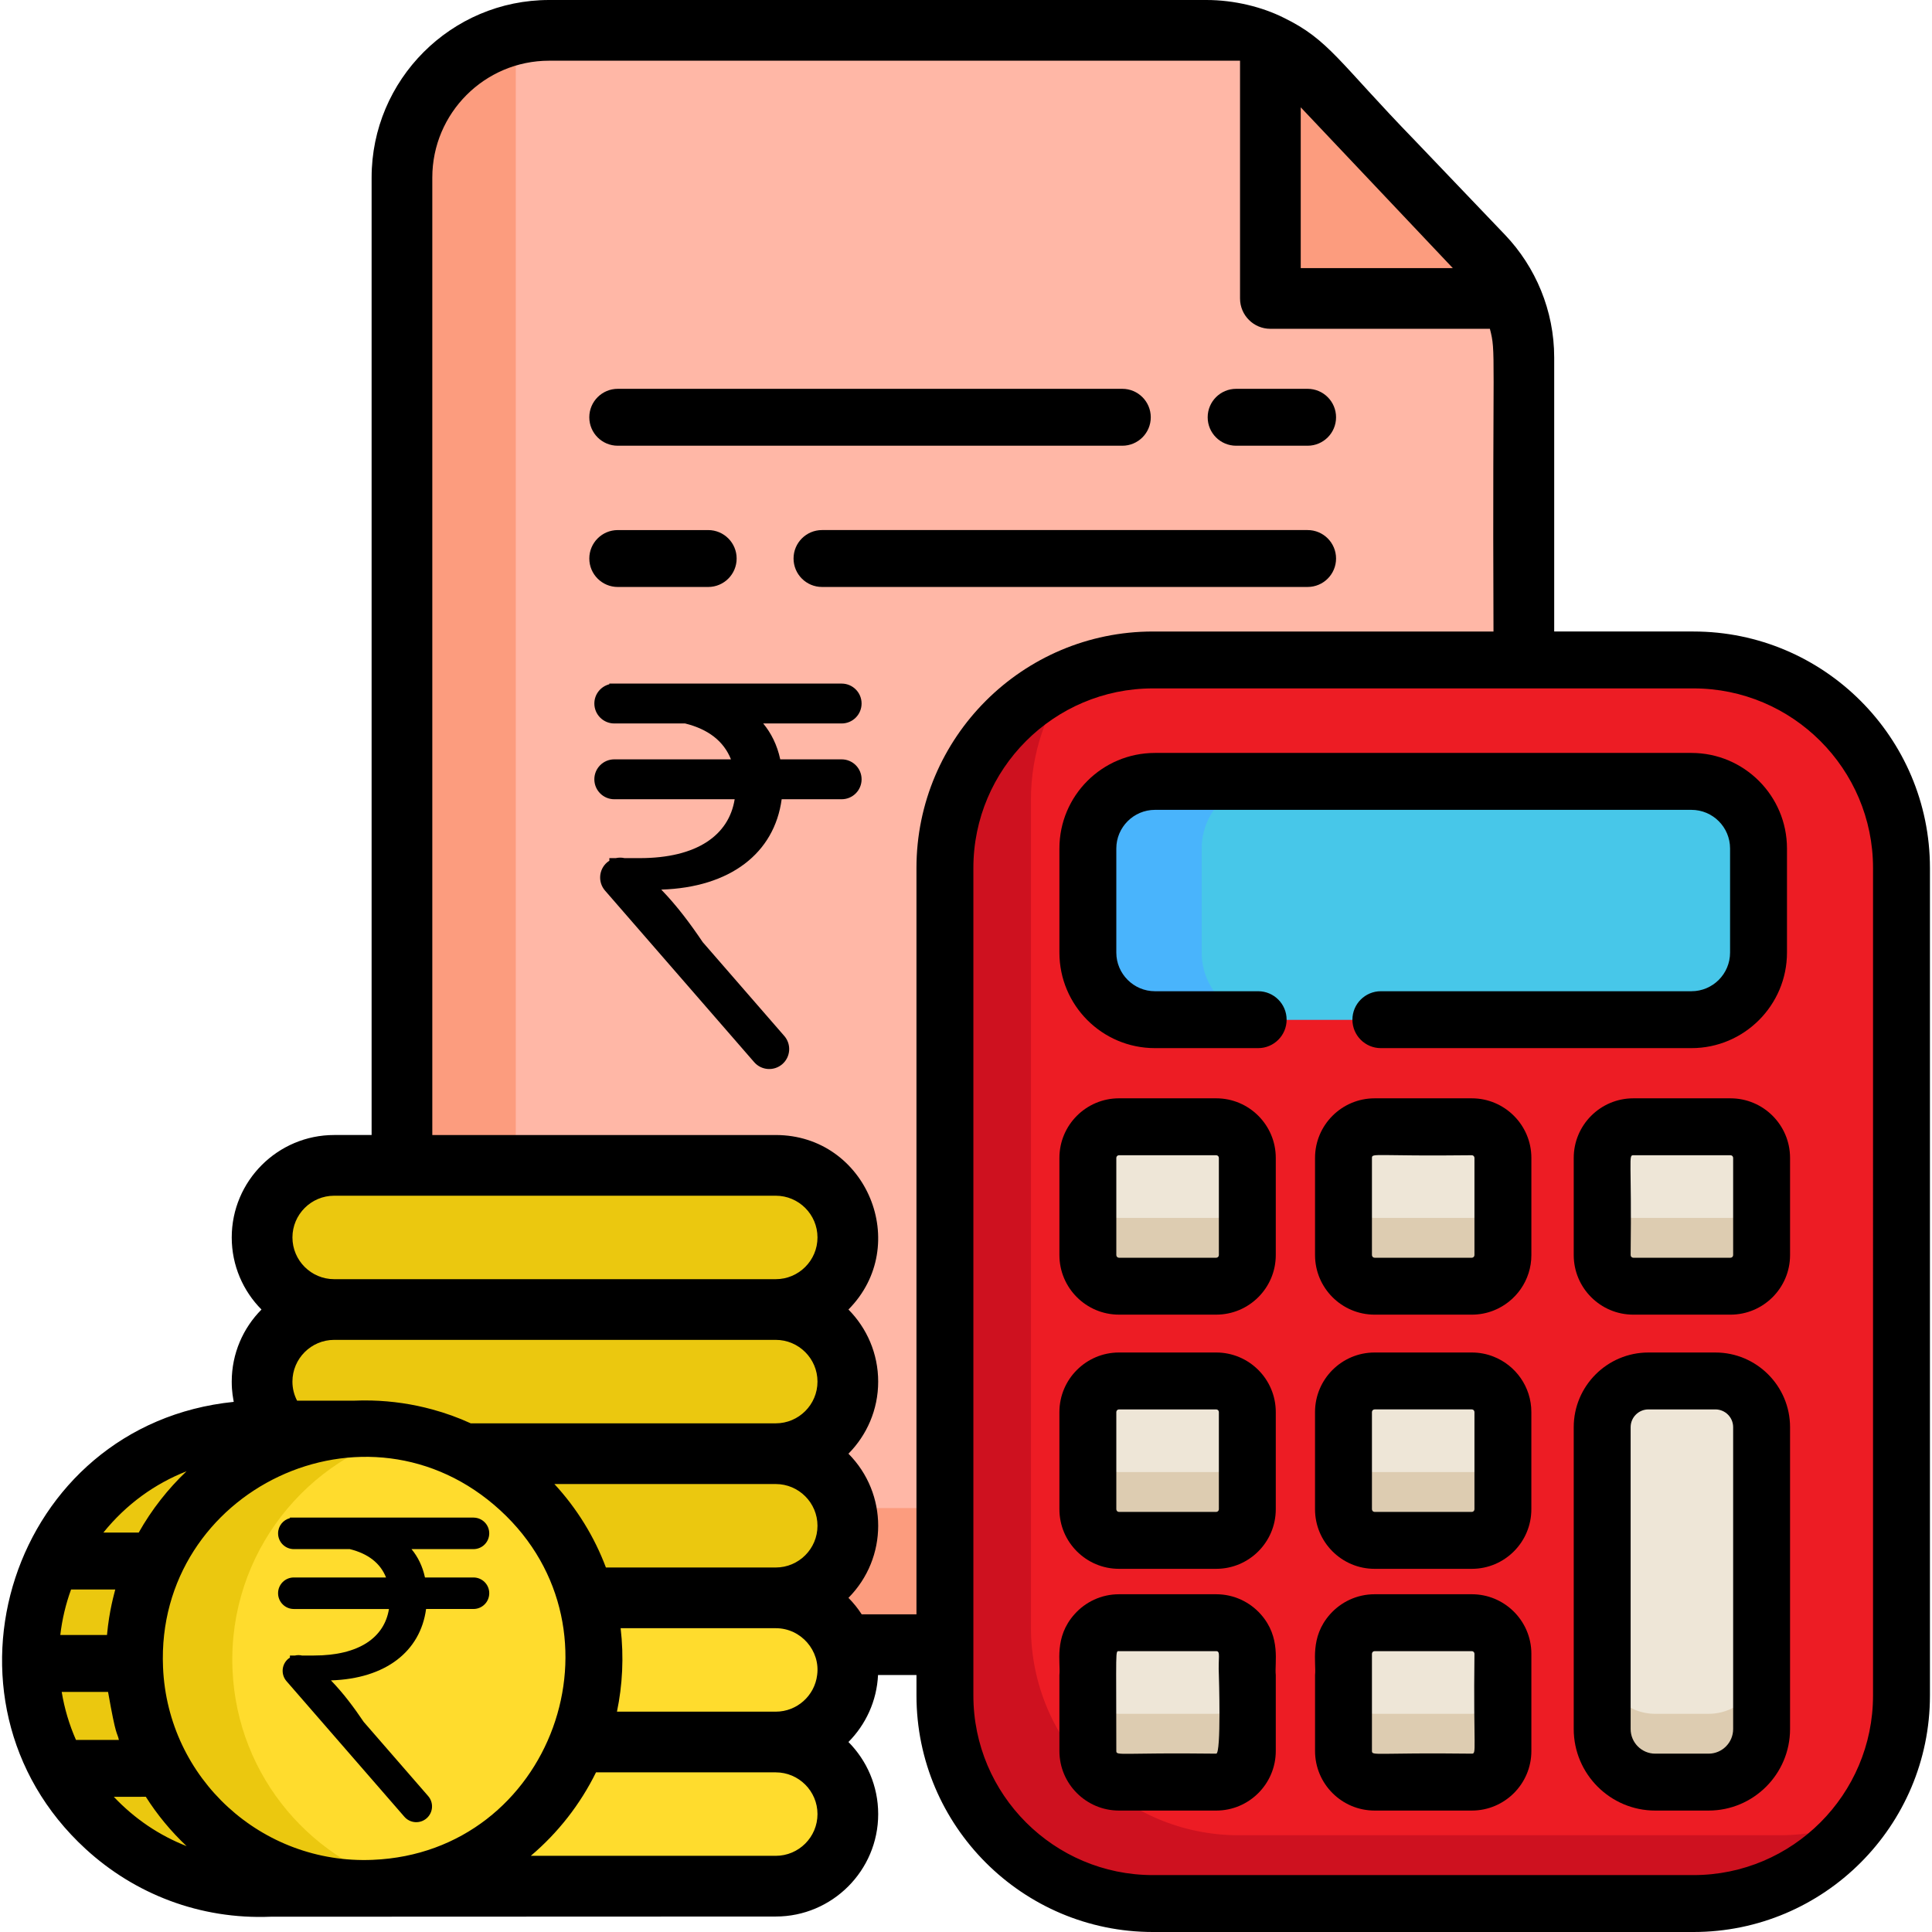 <?xml version="1.0" encoding="utf-8"?>
<!-- Generator: Adobe Illustrator 17.0.0, SVG Export Plug-In . SVG Version: 6.00 Build 0)  -->
<!DOCTYPE svg PUBLIC "-//W3C//DTD SVG 1.1//EN" "http://www.w3.org/Graphics/SVG/1.1/DTD/svg11.dtd">
<svg version="1.1" id="Capa_1" xmlns="http://www.w3.org/2000/svg" xmlns:xlink="http://www.w3.org/1999/xlink" x="0px" y="0px"
	 width="200px" height="200px" viewBox="0 0 200 200" enable-background="new 0 0 200 200" xml:space="preserve">
<path fill="#FC9C7E" d="M157.748,37.003v118.018c0,0.236-0.004,0.471-0.016,0.707c-0.369,8.082-7.041,14.527-15.222,14.527H56.848
	c-8.416,0-15.238-6.821-15.238-15.234V18.38c0-7.234,5.039-13.29,11.798-14.849c1.107-0.255,2.258-0.389,3.44-0.389h68.044
	c2.313,0,4.571,0.526,6.618,1.516c4.116,1.981,5.276,4.485,12.673,12.049c8.511,9.241,10.542,10.188,12.277,14.189
	C157.304,32.804,157.748,34.878,157.748,37.003z"/>
<path fill="#FFB7A6" d="M157.748,37.003v118.018c0,0.236-0.004,0.471-0.016,0.707c-1.107,0.255-2.258,0.389-3.44,0.389H68.63
	c-8.416,0-15.238-6.821-15.238-15.234V4.241c0-0.239,0.004-0.475,0.016-0.711c1.107-0.255,2.258-0.389,3.44-0.389h68.044
	c2.313,0,4.571,0.526,6.618,1.516c1.681,0.809,3.216,1.932,4.516,3.323l8.157,8.727l9.339,9.771c1.245,1.3,2.235,2.796,2.938,4.418
	C157.304,32.804,157.748,34.878,157.748,37.003z"/>
<path fill="#CE111F" d="M196.84,89.852v85.67c0,4.764-1.547,9.17-4.171,12.736c-3.916,5.333-10.234,8.797-17.363,8.797h-55.955
	c-11.892,0-21.533-9.641-21.533-21.533v-85.67c0-8.887,5.388-16.518,13.074-19.805c2.596-1.111,5.455-1.728,8.459-1.728h55.956
	C187.202,68.319,196.84,77.96,196.84,89.852z"/>
<path fill="#ED1C24" d="M196.84,89.852v85.67c0,4.764-1.547,9.17-4.171,12.736c-2.596,1.111-5.455,1.728-8.459,1.728h-55.955
	c-11.892,0-21.533-9.641-21.533-21.533v-85.67c0-4.764,1.547-9.17,4.171-12.736c2.596-1.111,5.455-1.728,8.459-1.728h55.956
	C187.202,68.319,196.84,77.96,196.84,89.852z"/>
<path fill="#DDCCB1" d="M155.58,146.177v10.062c0,1.779-1.441,3.22-3.216,3.22h-10.066c-1.779,0-3.22-1.441-3.22-3.22v-10.062
	c0-1.779,1.441-3.22,3.22-3.22h10.066C154.139,142.957,155.58,144.398,155.58,146.177z"/>
<path fill="#49B4FC" d="M182.042,87.833v10.78c0,3.833-3.107,6.943-6.943,6.943H119.56c-3.833,0-6.943-3.111-6.943-6.943v-10.78
	c0-3.833,3.111-6.943,6.943-6.943h55.539C178.936,80.89,182.042,84,182.042,87.833z"/>
<path fill="#47C7E9" d="M182.042,87.833v10.78c0,3.833-3.107,6.943-6.943,6.943h-43.758c-3.833,0-6.943-3.111-6.943-6.943v-10.78
	c0-3.833,3.111-6.943,6.943-6.943h43.757C178.936,80.89,182.042,84,182.042,87.833z"/>
<g>
	<path fill="#DDCCB1" d="M129.122,146.177v10.062c0,1.779-1.441,3.22-3.22,3.22h-10.066c-1.775,0-3.22-1.441-3.22-3.22v-10.062
		c0-1.779,1.445-3.22,3.22-3.22h10.066C127.681,142.957,129.122,144.398,129.122,146.177z"/>
	<path fill="#DDCCB1" d="M155.58,119.864v10.062c0,1.779-1.441,3.22-3.216,3.22h-10.066c-1.779,0-3.22-1.441-3.22-3.22v-10.062
		c0-1.779,1.441-3.22,3.22-3.22h10.066C154.139,116.644,155.58,118.085,155.58,119.864z"/>
</g>
<path fill="#DDCCB1" d="M182.36,119.864v10.062c0,1.779-1.441,3.22-3.22,3.22h-10.062c-1.779,0-3.22-1.441-3.22-3.22v-10.062
	c0-1.779,1.441-3.22,3.22-3.22h10.062C180.919,116.644,182.36,118.085,182.36,119.864z"/>
<g>
	<path fill="#DDCCB1" d="M129.122,119.864v10.062c0,1.779-1.441,3.22-3.22,3.22h-10.066c-1.775,0-3.22-1.441-3.22-3.22v-10.062
		c0-1.779,1.445-3.22,3.22-3.22h10.066C127.681,116.644,129.122,118.085,129.122,119.864z"/>
	<path fill="#DDCCB1" d="M155.58,171.197v10.066c0,1.779-1.441,3.22-3.216,3.22h-10.066c-1.779,0-3.22-1.441-3.22-3.22v-10.066
		c0-1.775,1.441-3.216,3.22-3.216h10.066C154.139,167.981,155.58,169.422,155.58,171.197z"/>
	<path fill="#DDCCB1" d="M129.122,171.197v10.066c0,1.779-1.441,3.22-3.22,3.22h-10.066c-1.775,0-3.22-1.441-3.22-3.22v-10.066
		c0-1.775,1.445-3.216,3.22-3.216h10.066C127.681,167.981,129.122,169.422,129.122,171.197z"/>
</g>
<path fill="#DDCCB1" d="M182.36,147.74v31.249c0,3.036-2.459,5.494-5.49,5.494h-5.522c-3.032,0-5.49-2.459-5.49-5.494V147.74
	c0-2.643,2.144-4.784,4.784-4.784h6.936C180.22,142.957,182.36,145.097,182.36,147.74z"/>
<g>
	<path fill="#EEE6D7" d="M155.58,146.177v2.993c0,1.779-1.441,3.22-3.216,3.22h-10.066c-1.779,0-3.22-1.441-3.22-3.22v-2.993
		c0-1.779,1.441-3.22,3.22-3.22h10.066C154.139,142.957,155.58,144.398,155.58,146.177z"/>
	<path fill="#EEE6D7" d="M129.122,146.177v2.993c0,1.779-1.441,3.22-3.22,3.22h-10.066c-1.775,0-3.22-1.441-3.22-3.22v-2.993
		c0-1.779,1.445-3.22,3.22-3.22h10.066C127.681,142.957,129.122,144.398,129.122,146.177z"/>
	<path fill="#EEE6D7" d="M155.58,119.864v2.993c0,1.779-1.441,3.22-3.216,3.22h-10.066c-1.779,0-3.22-1.441-3.22-3.22v-2.993
		c0-1.779,1.441-3.22,3.22-3.22h10.066C154.139,116.644,155.58,118.085,155.58,119.864z"/>
</g>
<path fill="#EEE6D7" d="M182.36,119.864v2.993c0,1.779-1.441,3.22-3.22,3.22h-10.062c-1.779,0-3.22-1.441-3.22-3.22v-2.993
	c0-1.779,1.441-3.22,3.22-3.22h10.062C180.919,116.644,182.36,118.085,182.36,119.864z"/>
<g>
	<path fill="#EEE6D7" d="M129.122,119.864v2.993c0,1.779-1.441,3.22-3.22,3.22h-10.066c-1.775,0-3.22-1.441-3.22-3.22v-2.993
		c0-1.779,1.445-3.22,3.22-3.22h10.066C127.681,116.644,129.122,118.085,129.122,119.864z"/>
	<path fill="#EEE6D7" d="M155.58,171.197v2.996c0,1.779-1.441,3.22-3.216,3.22h-10.066c-1.779,0-3.22-1.441-3.22-3.22v-2.996
		c0-1.775,1.441-3.216,3.22-3.216h10.066C154.139,167.981,155.58,169.422,155.58,171.197z"/>
	<path fill="#EEE6D7" d="M129.122,171.197v2.996c0,1.779-1.441,3.22-3.22,3.22h-10.066c-1.775,0-3.22-1.441-3.22-3.22v-2.996
		c0-1.775,1.445-3.216,3.22-3.216h10.066C127.681,167.981,129.122,169.422,129.122,171.197z"/>
</g>
<path fill="#EEE6D7" d="M182.36,147.74v24.18c0,3.036-2.459,5.494-5.49,5.494h-5.522c-3.032,0-5.49-2.459-5.49-5.494v-24.18
	c0-2.643,2.144-4.784,4.784-4.784h6.936C180.22,142.957,182.36,145.097,182.36,147.74z"/>
<path fill="#FC9C7E" d="M156.46,30.895h-19.094c-3.235,0-5.858-2.623-5.858-5.858V4.658c1.682,0.809,3.217,1.931,4.516,3.32
	l8.16,8.727l9.338,9.773C154.766,27.777,155.755,29.274,156.46,30.895z"/>
<path fill="#FFDC2D" d="M87.768,187.794c0,2.054-0.841,3.916-2.191,5.27c-1.355,1.351-3.216,2.191-5.27,2.191H34.593
	c-4.104,0-7.462-3.358-7.462-7.462c0-2.054,0.841-3.916,2.191-5.27c1.355-1.351,3.216-2.191,5.27-2.191h45.713
	C84.41,180.332,87.768,183.69,87.768,187.794z"/>
<path fill="#FFDC2D" d="M87.768,172.87c0,2.054-0.841,3.916-2.191,5.27c-1.355,1.351-3.216,2.191-5.27,2.191H34.593
	c-4.104,0-7.462-3.358-7.462-7.462c0-2.054,0.841-3.916,2.191-5.27c1.355-1.351,3.216-2.191,5.27-2.191h45.713
	C84.41,165.409,87.768,168.766,87.768,172.87z"/>
<path fill="#EBC80F" d="M87.768,157.947c0,2.054-0.841,3.916-2.191,5.27c-1.355,1.351-3.216,2.191-5.27,2.191H34.593
	c-4.104,0-7.462-3.358-7.462-7.462c0-2.054,0.841-3.916,2.191-5.27c1.355-1.351,3.216-2.191,5.27-2.191h45.713
	C84.41,150.485,87.768,153.843,87.768,157.947z"/>
<path fill="#EBC80F" d="M87.768,143.023c0,2.054-0.841,3.916-2.191,5.27c-1.355,1.351-3.216,2.191-5.27,2.191H34.593
	c-4.104,0-7.462-3.358-7.462-7.462c0-1.461,0.428-2.828,1.162-3.982c0.295-0.467,0.64-0.899,1.029-1.288
	c1.355-1.351,3.216-2.191,5.27-2.191h45.713C84.41,135.561,87.768,138.919,87.768,143.023z"/>
<path fill="#EBC80F" d="M80.305,135.562H34.593c-4.104,0-7.462-3.358-7.462-7.462l0,0c0-4.104,3.358-7.462,7.462-7.462h45.712
	c4.104,0,7.462,3.358,7.462,7.462l0,0C87.766,132.204,84.409,135.562,80.305,135.562z"/>
<path fill="#EBC80F" d="M61.516,170.779c-0.475-11.138-8.373-20.206-18.721-22.633c-2.105-0.493-4.312-0.713-6.581-0.617v-0.001
	H26.7c-21.57,0.935-31.624,27.801-15.106,42.46c4.551,4.046,10.622,6.4,17.186,6.118h7.434v-0.008
	c0.679,0.027,1.362,0.034,2.053,0.005c1.551-0.067,3.059-0.279,4.516-0.616c10.549-2.462,18.352-11.75,18.737-22.79v-0.027
	C61.544,172.044,61.544,171.415,61.516,170.779z"/>
<path fill="#FFDC2D" d="M61.52,172.668v0.027c-0.385,11.039-8.188,20.328-18.737,22.79c-10.341-2.431-18.238-11.495-18.713-22.629
	c-0.004-0.055-0.008-0.106-0.008-0.161v-0.027c-0.412-11.782,7.639-21.93,18.733-24.522c10.348,2.427,18.246,11.495,18.721,22.633
	C61.544,171.415,61.544,172.044,61.52,172.668z"/>
<path d="M175.307,65.373H160.89v-28.37c0-4.858-1.932-9.386-5.094-12.697l-9.315-9.748c-7.905-8.145-8.903-10.446-13.612-12.732
	C130.681,0.734,127.799,0,124.893,0H56.849c-10.136,0-18.38,8.247-18.38,18.38v99.116h-3.876c-5.848,0-10.604,4.756-10.604,10.604
	c0,2.91,1.178,5.545,3.079,7.462c-1.901,1.916-3.079,4.552-3.079,7.462c0,1.092,0.153,1.74,0.208,2.097
	C1.187,147.462-7.98,175.942,8.861,191.4c5.086,4.67,11.837,7.316,19.157,7.018c2.419,0,52.225-0.02,52.288-0.02
	c5.844,0,10.604-4.756,10.604-10.604c0-2.91-1.178-5.545-3.079-7.462c1.787-1.803,2.934-4.234,3.063-6.936h3.979v2.125
	c0,13.498,10.98,24.479,24.479,24.479h55.956c13.498,0,24.479-10.98,24.479-24.479v-85.67
	C199.786,76.354,188.805,65.373,175.307,65.373z M134.652,11.11c12.339,13.043,15.12,15.984,15.642,16.538c0,0,0.004,0,0.008,0.008
	c0.004,0,0.004,0,0.004,0c0.004,0.008,0.012,0.016,0.016,0.02l0.004,0.004c0.008,0.012,0.016,0.02,0.023,0.023
	c0.004,0.004,0.008,0.008,0.012,0.016c0.004,0.004,0.008,0.004,0.008,0.008c0.004,0.004,0.008,0.004,0.012,0.012
	c0.008,0.004,0.012,0.012,0.016,0.016h-15.745L134.652,11.11L134.652,11.11z M34.593,123.78h45.713c2.38,0,4.32,1.94,4.32,4.32
	c0,2.384-1.94,4.32-4.32,4.32H34.593c-2.38,0-4.32-1.936-4.32-4.32C30.273,125.72,32.213,123.78,34.593,123.78z M34.593,138.703
	h45.713c2.38,0,4.32,1.94,4.32,4.32c0,2.384-1.94,4.32-4.32,4.32H48.731c-1.284-0.589-2.616-1.068-3.979-1.438
	c-2.034-0.554-4.139-0.868-6.284-0.923c-0.616-0.016-1.233-0.012-1.85,0.016h-5.863c-0.31-0.593-0.483-1.264-0.483-1.975
	C30.273,140.643,32.213,138.703,34.593,138.703z M84.626,157.947c0,2.384-1.94,4.32-4.32,4.32H62.724
	c-1.194-3.177-2.993-6.103-5.333-8.64h22.916C82.686,153.627,84.626,155.567,84.626,157.947z M19.308,152.307
	c-1.913,1.814-3.613,3.97-4.948,6.346H10.7C13.091,155.689,16.064,153.58,19.308,152.307z M7.357,164.545h4.575
	c-0.102,0.44-0.621,2.132-0.856,4.709H6.242C6.43,167.636,6.804,166.057,7.357,164.545z M7.864,180.116
	c-0.695-1.579-1.194-3.248-1.477-4.972h4.799c0.86,4.878,0.907,4.037,1.123,4.972H7.864z M11.783,186.007
	c1.928-0.004,3.048,0.008,3.311-0.008c1.174,1.854,2.588,3.57,4.226,5.113C16.472,189.993,13.939,188.285,11.783,186.007z
	 M38.591,192.53c-11.495,0.495-21.227-8.408-21.714-19.931c-0.789-18.344,21.121-28.909,34.917-16.243
	C65.395,168.841,57.116,191.768,38.591,192.53z M80.306,192.114H54.948c2.808-2.376,5.113-5.318,6.751-8.64h18.607
	c2.38,0,4.32,1.94,4.32,4.32C84.626,190.178,82.686,192.114,80.306,192.114z M84.591,173.397c-0.259,2.136-2.082,3.794-4.285,3.794
	H63.867c0.57-2.725,0.73-5.663,0.381-8.64h16.059C82.953,168.55,84.929,170.919,84.591,173.397z M94.872,167.113h-5.671
	c-0.396-0.616-0.856-1.186-1.371-1.704c4.104-4.139,4.108-10.784,0-14.923c1.901-1.916,3.079-4.552,3.079-7.462
	s-1.178-5.545-3.079-7.462c6.605-6.661,1.885-18.065-7.525-18.065H44.752V18.38c0-6.668,5.427-12.096,12.096-12.096h71.52v24.612
	c0,1.736,1.406,3.142,3.142,3.142h22.723c0.656,2.545,0.251,1.704,0.373,31.336h-35.255c-13.498,0-24.479,10.98-24.479,24.479
	L94.872,167.113L94.872,167.113z M193.895,175.521c0,10.25-8.337,18.588-18.588,18.588h-55.955
	c-10.246,0-18.588-8.338-18.588-18.588v-85.67c0-10.25,8.341-18.588,18.588-18.588h55.956c10.25,0,18.588,8.338,18.588,18.588
	L193.895,175.521L193.895,175.521z"/>
<path d="M130.245,102.612h-10.686c-2.199,0-3.998-1.799-3.998-3.998v-10.78c0-2.199,1.799-3.998,3.998-3.998h55.539
	c2.207,0,3.998,1.795,3.998,3.998v10.78c0,2.203-1.791,3.998-3.998,3.998h-32.152c-1.627,0-2.945,1.319-2.945,2.945
	s1.319,2.945,2.945,2.945h32.152c5.455,0,9.889-4.438,9.889-9.889v-10.78c0-5.451-4.434-9.889-9.889-9.889h-55.539
	c-5.461,0-9.889,4.427-9.889,9.889v10.78c0,5.461,4.427,9.889,9.889,9.889h10.686c1.627,0,2.945-1.319,2.945-2.945
	S131.872,102.612,130.245,102.612z"/>
<path d="M115.836,162.404h10.066c3.401,0,6.166-2.765,6.166-6.166v-10.062c0-3.401-2.765-6.166-6.166-6.166h-10.066
	c-3.397,0-6.166,2.765-6.166,6.166v10.062C109.67,159.639,112.439,162.404,115.836,162.404z M115.561,146.177
	c0-0.153,0.126-0.275,0.275-0.275h10.066c0.149,0,0.275,0.122,0.275,0.275v10.062c0,0.153-0.126,0.275-0.275,0.275h-10.066
	c-0.149,0-0.275-0.122-0.275-0.275V146.177z"/>
<path d="M179.14,113.698h-10.062c-3.401,0-6.166,2.765-6.166,6.166v10.062c0,3.401,2.765,6.166,6.166,6.166h10.062
	c3.401,0,6.166-2.765,6.166-6.166v-10.062C185.305,116.463,182.541,113.698,179.14,113.698z M179.415,129.926
	c0,0.153-0.122,0.275-0.275,0.275h-10.062c-0.149,0-0.275-0.122-0.275-0.275c0.122-9.955-0.255-10.337,0.275-10.337h10.062
	c0.153,0,0.275,0.122,0.275,0.275V129.926z"/>
<path d="M115.836,136.091h10.066c3.401,0,6.166-2.765,6.166-6.166v-10.062c0-3.401-2.765-6.166-6.166-6.166h-10.066
	c-3.397,0-6.166,2.765-6.166,6.166v10.062C109.67,133.327,112.439,136.091,115.836,136.091z M115.561,119.864
	c0-0.153,0.126-0.275,0.275-0.275h10.066c0.149,0,0.275,0.122,0.275,0.275v10.062c0,0.153-0.126,0.275-0.275,0.275h-10.066
	c-0.149,0-0.275-0.122-0.275-0.275V119.864z"/>
<path d="M130.516,167.113c-1.131-1.272-2.78-2.077-4.614-2.077h-10.066c-1.834,0-3.484,0.805-4.611,2.077
	c-2.14,2.4-1.414,5.015-1.555,6.284v7.866c0,3.401,2.769,6.166,6.166,6.166h10.066c3.401,0,6.166-2.765,6.166-6.166v-7.866
	C131.926,172.156,132.645,169.512,130.516,167.113z M125.902,181.538c-9.944-0.122-10.341,0.255-10.341-0.275
	c0-10.655-0.118-10.337,0.275-10.337h10.066c0.483,0,0.185,0.671,0.275,2.47C126.177,173.397,126.432,181.538,125.902,181.538z"/>
<path d="M177.577,140.011h-6.936c-4.261,0-7.729,3.468-7.729,7.729v31.249c0,4.654,3.786,8.44,8.436,8.44h5.522
	c4.654,0,8.436-3.786,8.436-8.44V147.74C185.305,143.479,181.842,140.011,177.577,140.011z M179.415,178.989
	c0,1.406-1.139,2.549-2.545,2.549h-5.522c-1.402,0-2.545-1.143-2.545-2.549V147.74c0-1.013,0.825-1.838,1.838-1.838h6.936
	c1.013,0,1.838,0.825,1.838,1.838V178.989L179.415,178.989z"/>
<path d="M152.364,165.036h-10.066c-1.834,0-3.484,0.805-4.614,2.077c-2.132,2.404-1.41,5.015-1.551,6.284v7.866
	c0,3.401,2.765,6.166,6.166,6.166h10.066c3.397,0,6.162-2.765,6.162-6.166v-10.066c0-1.74-0.727-3.314-1.889-4.434
	C155.529,165.695,154.021,165.036,152.364,165.036z M152.364,181.538c-9.944-0.122-10.341,0.255-10.341-0.275v-10.066
	c0-0.149,0.126-0.271,0.275-0.271h10.066c0.149,0,0.271,0.122,0.271,0.271C152.517,181.165,152.886,181.538,152.364,181.538z"/>
<path d="M152.364,113.698h-10.066c-3.401,0-6.166,2.765-6.166,6.166v10.062c0,3.401,2.765,6.166,6.166,6.166h10.066
	c0.793,0,1.547-0.149,2.243-0.424c2.293-0.899,3.92-3.134,3.92-5.742v-10.062C158.525,116.451,155.745,113.698,152.364,113.698z
	 M152.635,129.926c0,0.153-0.122,0.275-0.271,0.275h-10.066c-0.149,0-0.275-0.122-0.275-0.275v-10.062
	c0-0.53,0.365-0.157,10.341-0.275c0.149,0,0.271,0.122,0.271,0.275L152.635,129.926L152.635,129.926z"/>
<path d="M154.606,140.435c-0.695-0.275-1.449-0.424-2.243-0.424h-10.066c-3.401,0-6.166,2.765-6.166,6.166v10.062
	c0,3.401,2.765,6.166,6.166,6.166h10.066c3.397,0,6.162-2.765,6.162-6.166v-10.062C158.525,143.569,156.9,141.334,154.606,140.435z
	 M152.635,156.238c0,0.153-0.122,0.275-0.271,0.275h-10.066c-0.149,0-0.275-0.122-0.275-0.275v-10.062
	c0-0.153,0.126-0.275,0.275-0.275h10.066c0.149,0,0.271,0.122,0.271,0.275V156.238z"/>
<path d="M127.964,46.141h7.399c1.626,0,2.945-1.316,2.945-2.945c0-1.626-1.32-2.945-2.945-2.945h-7.399
	c-1.626,0-2.945,1.32-2.945,2.945C125.018,44.826,126.338,46.141,127.964,46.141z"/>
<path d="M63.949,46.141h52.233c1.626,0,2.945-1.316,2.945-2.945c0-1.626-1.32-2.945-2.945-2.945H63.949
	c-1.626,0-2.945,1.32-2.945,2.945C61.004,44.826,62.323,46.141,63.949,46.141z"/>
<path d="M73.312,60.763c1.626,0,2.945-1.32,2.945-2.945c0-1.626-1.32-2.945-2.945-2.945H63.95c-1.626,0-2.945,1.32-2.945,2.945
	c0,1.626,1.32,2.945,2.945,2.945H73.312z"/>
<path d="M138.308,57.817c0-1.626-1.32-2.945-2.945-2.945h-50.27c-1.626,0-2.945,1.32-2.945,2.945c0,1.626,1.32,2.945,2.945,2.945
	h50.269C136.988,60.763,138.308,59.443,138.308,57.817z"/>
<path d="M87.127,78.608h-4.611h-1.745c-0.32-1.491-0.938-2.715-1.763-3.715h8.119c1.141,0,2.064-0.925,2.064-2.066
	c0-1.131-0.91-2.048-2.038-2.062v-0.003h-0.026h-4.611H68.203h-4.61H63.08v0.072c-0.891,0.229-1.553,1.031-1.553,1.993
	c0,1.141,0.925,2.066,2.066,2.066h7.331c2.394,0.593,3.998,1.831,4.746,3.715h-7.468h-4.61c-1.141,0-2.066,0.925-2.066,2.064
	c0,1.141,0.925,2.066,2.066,2.066h12.461c-0.591,3.703-3.879,6.095-9.829,6.095h-1.569c-0.3-0.069-0.61-0.067-0.912,0H63.08v0.276
	c-0.083,0.053-0.166,0.105-0.243,0.171c-0.861,0.749-0.952,2.053-0.204,2.914l15.44,17.761c0.749,0.861,2.052,0.951,2.914,0.203
	c0.86-0.748,0.952-2.052,0.204-2.913l-3.025-3.48l-5.422-6.238c-1.276-1.892-2.617-3.7-4.289-5.436
	c7.138-0.222,11.709-3.769,12.463-9.354h6.21c1.141,0,2.064-0.925,2.064-2.066C89.192,79.532,88.268,78.608,87.127,78.608z"/>
<path d="M49.016,163.299h-3.644h-1.379c-0.253-1.178-0.741-2.145-1.393-2.935h6.415c0.902,0,1.631-0.731,1.631-1.632
	c0-0.894-0.719-1.618-1.611-1.629V157.1h-0.021h-3.644H34.062h-3.643h-0.405v0.057c-0.704,0.181-1.227,0.814-1.227,1.575
	c0,0.902,0.731,1.632,1.632,1.632h5.793c1.891,0.468,3.16,1.447,3.75,2.935h-5.901h-3.643c-0.902,0-1.632,0.731-1.632,1.631
	c0,0.902,0.731,1.633,1.632,1.633h9.847c-0.467,2.926-3.065,4.816-7.767,4.816h-1.24c-0.237-0.055-0.482-0.053-0.72,0h-0.525v0.218
	c-0.065,0.042-0.131,0.083-0.192,0.135c-0.681,0.592-0.753,1.622-0.161,2.303l12.201,14.035c0.592,0.681,1.622,0.752,2.302,0.16
	c0.68-0.591,0.752-1.621,0.161-2.302l-2.39-2.75l-4.285-4.929c-1.008-1.495-2.068-2.924-3.389-4.296
	c5.641-0.176,9.253-2.978,9.849-7.392h4.907c0.902,0,1.631-0.731,1.631-1.633C50.648,164.03,49.917,163.299,49.016,163.299z"/>
</svg>
